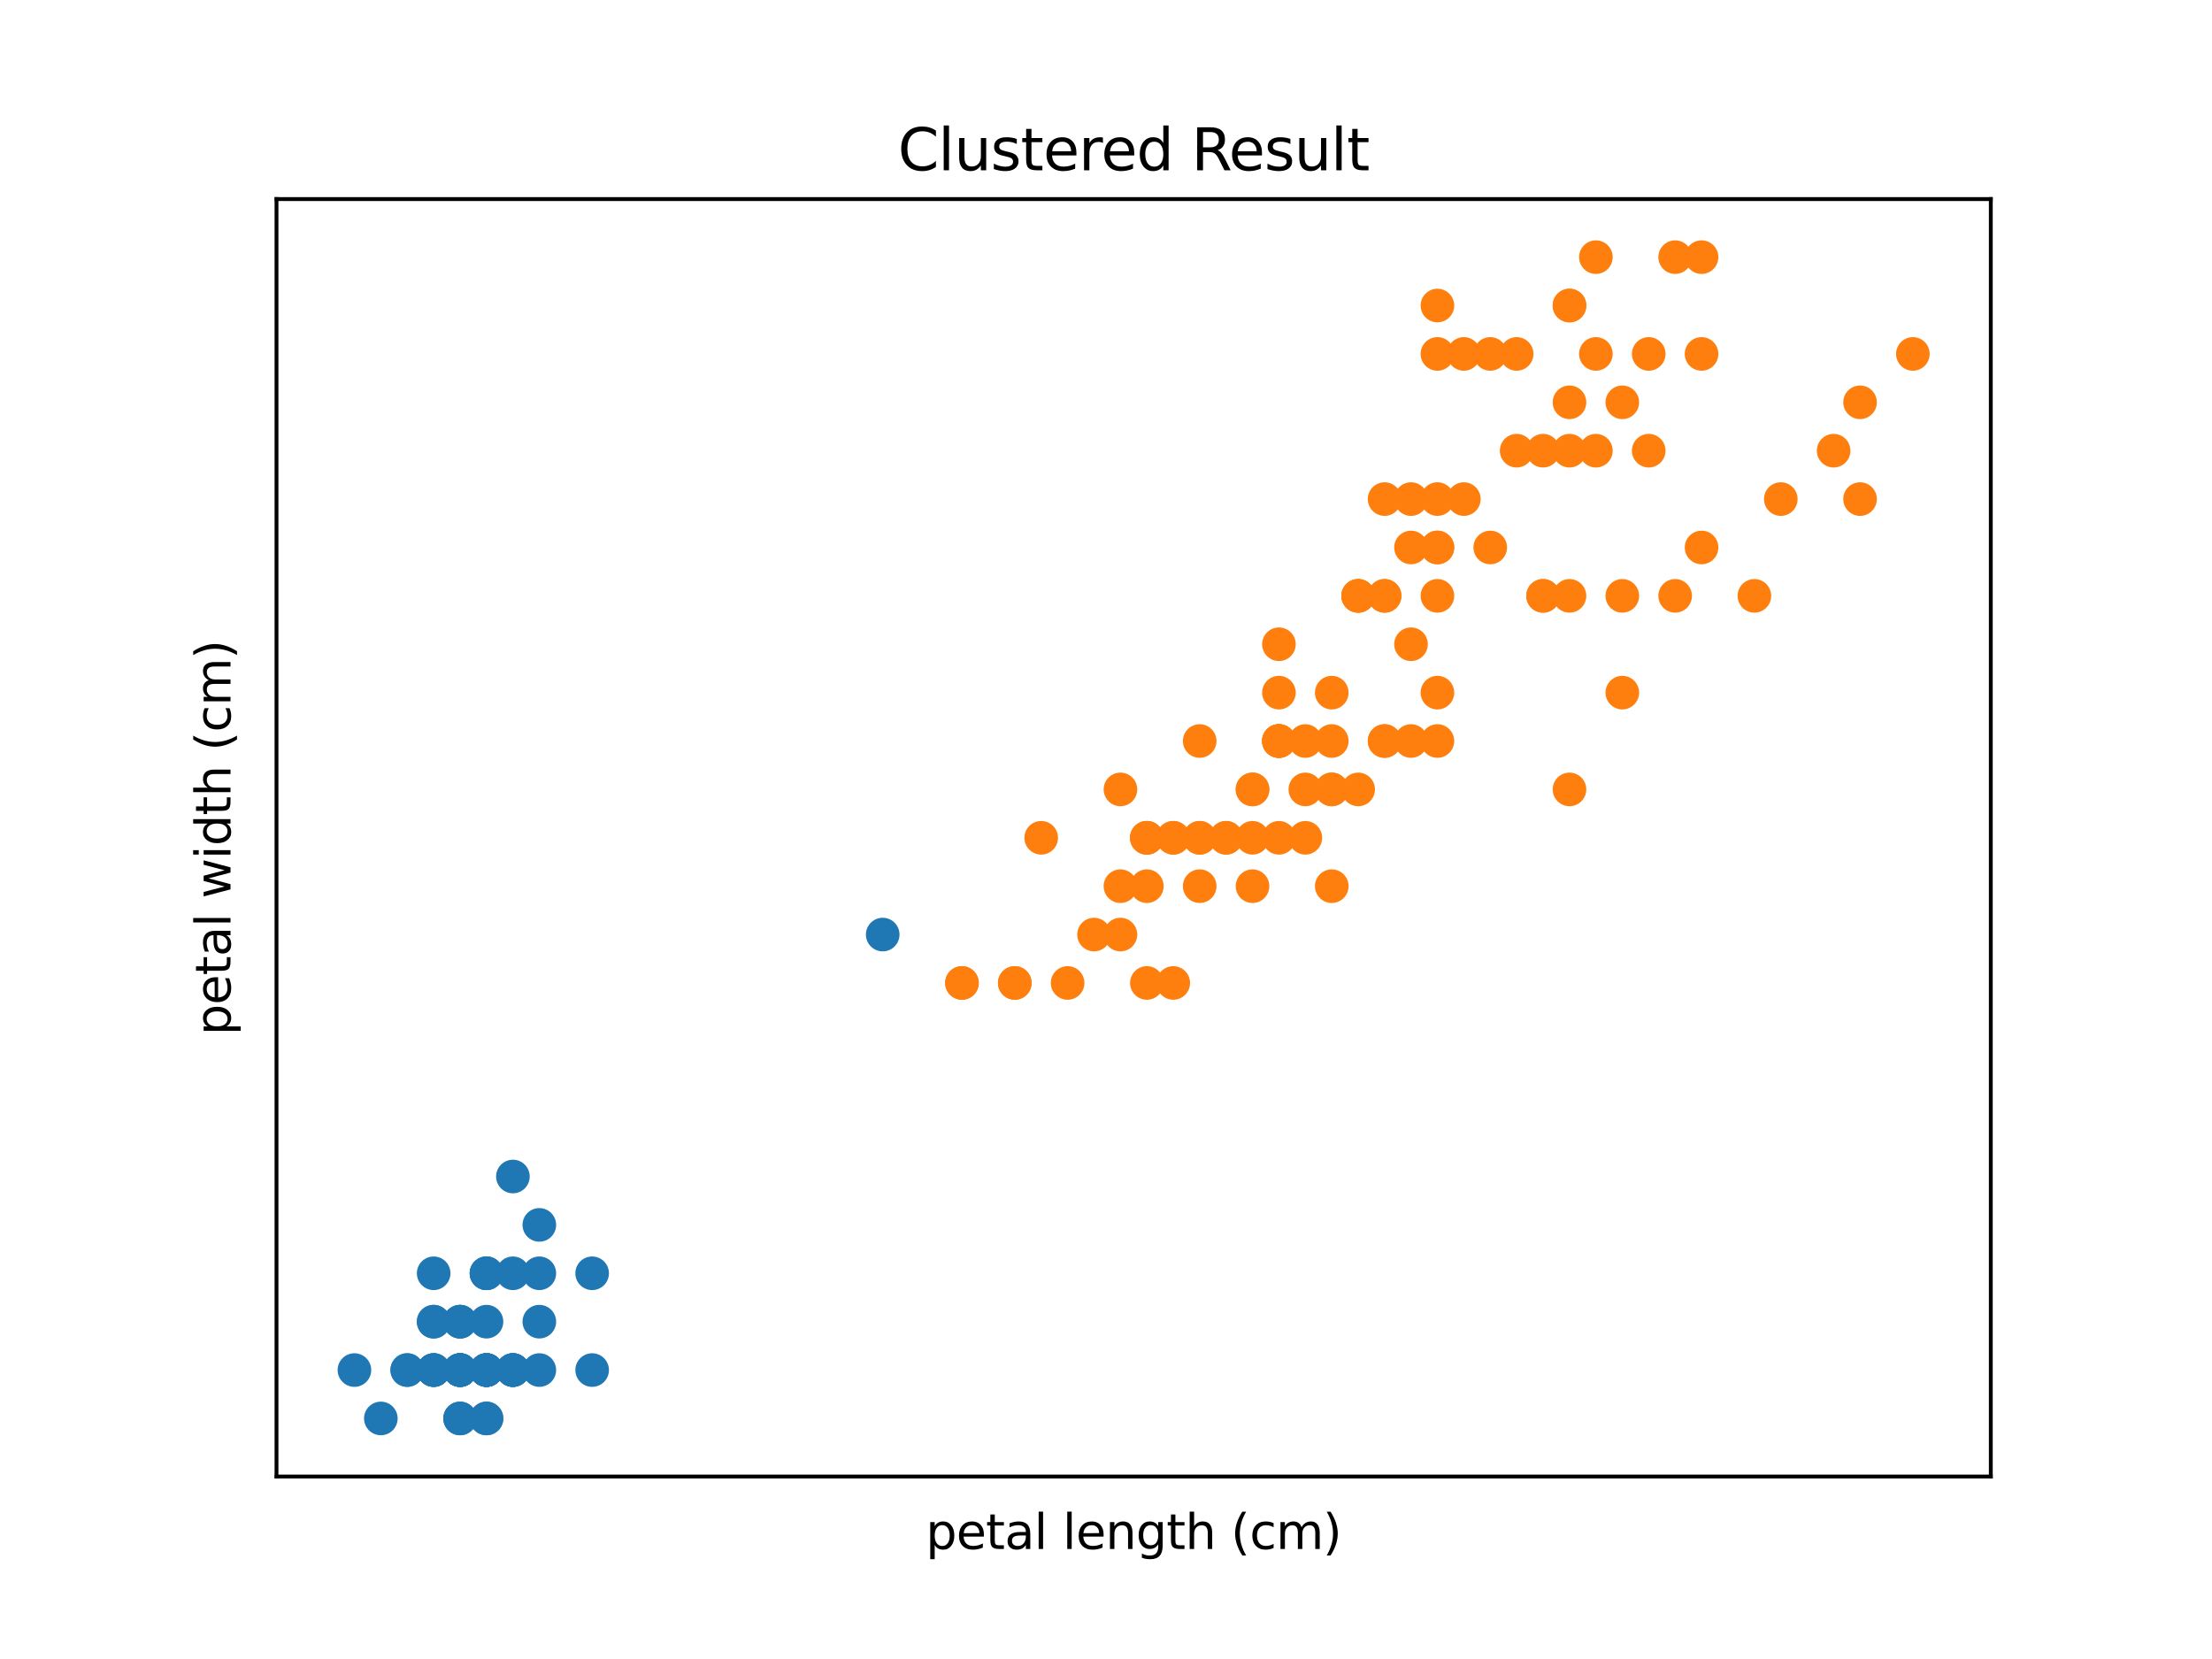<?xml version="1.0" encoding="utf-8" standalone="no"?>
<!DOCTYPE svg PUBLIC "-//W3C//DTD SVG 1.1//EN"
  "http://www.w3.org/Graphics/SVG/1.1/DTD/svg11.dtd">
<svg xmlns:xlink="http://www.w3.org/1999/xlink" width="460.8pt" height="345.6pt" viewBox="0 0 460.8 345.6" xmlns="http://www.w3.org/2000/svg" version="1.1">
 <defs>
  <style type="text/css">*{stroke-linejoin: round; stroke-linecap: butt}</style>
 </defs>
 <g id="figure_1">
  <g id="patch_1">
   <path d="M 0 345.6 
L 460.8 345.6 
L 460.8 0 
L 0 0 
L 0 345.6 
z
" style="fill: none"/>
  </g>
  <g id="axes_1">
   <g id="patch_2">
    <path d="M 57.6 307.584 
L 414.72 307.584 
L 414.72 41.472 
L 57.6 41.472 
L 57.6 307.584 
z
" style="fill: none"/>
   </g>
   <g id="PathCollection_1">
    <defs>
     <path id="C0_0_ed04457ebf" d="M 0 3 
C 0.796 3 1.559 2.684 2.121 2.121 
C 2.684 1.559 3 0.796 3 -0 
C 3 -0.796 2.684 -1.559 2.121 -2.121 
C 1.559 -2.684 0.796 -3 0 -3 
C -0.796 -3 -1.559 -2.684 -2.121 -2.121 
C -2.684 -1.559 -3 -0.796 -3 0 
C -3 0.796 -2.684 1.559 -2.121 2.121 
C -1.559 2.684 -0.796 3 0 3 
z
"/>
    </defs>
    <g clip-path="url(#peca645d0cd)">
     <use xlink:href="#C0_0_ed04457ebf" x="95.843" y="285.408" style="fill: #1f77b4; stroke: #1f77b4"/>
    </g>
    <g clip-path="url(#peca645d0cd)">
     <use xlink:href="#C0_0_ed04457ebf" x="95.843" y="285.408" style="fill: #1f77b4; stroke: #1f77b4"/>
    </g>
    <g clip-path="url(#peca645d0cd)">
     <use xlink:href="#C0_0_ed04457ebf" x="90.341" y="285.408" style="fill: #1f77b4; stroke: #1f77b4"/>
    </g>
    <g clip-path="url(#peca645d0cd)">
     <use xlink:href="#C0_0_ed04457ebf" x="101.346" y="285.408" style="fill: #1f77b4; stroke: #1f77b4"/>
    </g>
    <g clip-path="url(#peca645d0cd)">
     <use xlink:href="#C0_0_ed04457ebf" x="95.843" y="285.408" style="fill: #1f77b4; stroke: #1f77b4"/>
    </g>
    <g clip-path="url(#peca645d0cd)">
     <use xlink:href="#C0_0_ed04457ebf" x="112.351" y="265.248" style="fill: #1f77b4; stroke: #1f77b4"/>
    </g>
    <g clip-path="url(#peca645d0cd)">
     <use xlink:href="#C0_0_ed04457ebf" x="95.843" y="275.328" style="fill: #1f77b4; stroke: #1f77b4"/>
    </g>
    <g clip-path="url(#peca645d0cd)">
     <use xlink:href="#C0_0_ed04457ebf" x="101.346" y="285.408" style="fill: #1f77b4; stroke: #1f77b4"/>
    </g>
    <g clip-path="url(#peca645d0cd)">
     <use xlink:href="#C0_0_ed04457ebf" x="95.843" y="285.408" style="fill: #1f77b4; stroke: #1f77b4"/>
    </g>
    <g clip-path="url(#peca645d0cd)">
     <use xlink:href="#C0_0_ed04457ebf" x="101.346" y="295.488" style="fill: #1f77b4; stroke: #1f77b4"/>
    </g>
    <g clip-path="url(#peca645d0cd)">
     <use xlink:href="#C0_0_ed04457ebf" x="101.346" y="285.408" style="fill: #1f77b4; stroke: #1f77b4"/>
    </g>
    <g clip-path="url(#peca645d0cd)">
     <use xlink:href="#C0_0_ed04457ebf" x="106.848" y="285.408" style="fill: #1f77b4; stroke: #1f77b4"/>
    </g>
    <g clip-path="url(#peca645d0cd)">
     <use xlink:href="#C0_0_ed04457ebf" x="95.843" y="295.488" style="fill: #1f77b4; stroke: #1f77b4"/>
    </g>
    <g clip-path="url(#peca645d0cd)">
     <use xlink:href="#C0_0_ed04457ebf" x="79.335" y="295.488" style="fill: #1f77b4; stroke: #1f77b4"/>
    </g>
    <g clip-path="url(#peca645d0cd)">
     <use xlink:href="#C0_0_ed04457ebf" x="84.838" y="285.408" style="fill: #1f77b4; stroke: #1f77b4"/>
    </g>
    <g clip-path="url(#peca645d0cd)">
     <use xlink:href="#C0_0_ed04457ebf" x="101.346" y="265.248" style="fill: #1f77b4; stroke: #1f77b4"/>
    </g>
    <g clip-path="url(#peca645d0cd)">
     <use xlink:href="#C0_0_ed04457ebf" x="90.341" y="265.248" style="fill: #1f77b4; stroke: #1f77b4"/>
    </g>
    <g clip-path="url(#peca645d0cd)">
     <use xlink:href="#C0_0_ed04457ebf" x="95.843" y="275.328" style="fill: #1f77b4; stroke: #1f77b4"/>
    </g>
    <g clip-path="url(#peca645d0cd)">
     <use xlink:href="#C0_0_ed04457ebf" x="112.351" y="275.328" style="fill: #1f77b4; stroke: #1f77b4"/>
    </g>
    <g clip-path="url(#peca645d0cd)">
     <use xlink:href="#C0_0_ed04457ebf" x="101.346" y="275.328" style="fill: #1f77b4; stroke: #1f77b4"/>
    </g>
    <g clip-path="url(#peca645d0cd)">
     <use xlink:href="#C0_0_ed04457ebf" x="112.351" y="285.408" style="fill: #1f77b4; stroke: #1f77b4"/>
    </g>
    <g clip-path="url(#peca645d0cd)">
     <use xlink:href="#C0_0_ed04457ebf" x="101.346" y="265.248" style="fill: #1f77b4; stroke: #1f77b4"/>
    </g>
    <g clip-path="url(#peca645d0cd)">
     <use xlink:href="#C0_0_ed04457ebf" x="73.833" y="285.408" style="fill: #1f77b4; stroke: #1f77b4"/>
    </g>
    <g clip-path="url(#peca645d0cd)">
     <use xlink:href="#C0_0_ed04457ebf" x="112.351" y="255.168" style="fill: #1f77b4; stroke: #1f77b4"/>
    </g>
    <g clip-path="url(#peca645d0cd)">
     <use xlink:href="#C0_0_ed04457ebf" x="123.356" y="285.408" style="fill: #1f77b4; stroke: #1f77b4"/>
    </g>
    <g clip-path="url(#peca645d0cd)">
     <use xlink:href="#C0_0_ed04457ebf" x="106.848" y="285.408" style="fill: #1f77b4; stroke: #1f77b4"/>
    </g>
    <g clip-path="url(#peca645d0cd)">
     <use xlink:href="#C0_0_ed04457ebf" x="106.848" y="265.248" style="fill: #1f77b4; stroke: #1f77b4"/>
    </g>
    <g clip-path="url(#peca645d0cd)">
     <use xlink:href="#C0_0_ed04457ebf" x="101.346" y="285.408" style="fill: #1f77b4; stroke: #1f77b4"/>
    </g>
    <g clip-path="url(#peca645d0cd)">
     <use xlink:href="#C0_0_ed04457ebf" x="95.843" y="285.408" style="fill: #1f77b4; stroke: #1f77b4"/>
    </g>
    <g clip-path="url(#peca645d0cd)">
     <use xlink:href="#C0_0_ed04457ebf" x="106.848" y="285.408" style="fill: #1f77b4; stroke: #1f77b4"/>
    </g>
    <g clip-path="url(#peca645d0cd)">
     <use xlink:href="#C0_0_ed04457ebf" x="106.848" y="285.408" style="fill: #1f77b4; stroke: #1f77b4"/>
    </g>
    <g clip-path="url(#peca645d0cd)">
     <use xlink:href="#C0_0_ed04457ebf" x="101.346" y="265.248" style="fill: #1f77b4; stroke: #1f77b4"/>
    </g>
    <g clip-path="url(#peca645d0cd)">
     <use xlink:href="#C0_0_ed04457ebf" x="101.346" y="295.488" style="fill: #1f77b4; stroke: #1f77b4"/>
    </g>
    <g clip-path="url(#peca645d0cd)">
     <use xlink:href="#C0_0_ed04457ebf" x="95.843" y="285.408" style="fill: #1f77b4; stroke: #1f77b4"/>
    </g>
    <g clip-path="url(#peca645d0cd)">
     <use xlink:href="#C0_0_ed04457ebf" x="101.346" y="285.408" style="fill: #1f77b4; stroke: #1f77b4"/>
    </g>
    <g clip-path="url(#peca645d0cd)">
     <use xlink:href="#C0_0_ed04457ebf" x="84.838" y="285.408" style="fill: #1f77b4; stroke: #1f77b4"/>
    </g>
    <g clip-path="url(#peca645d0cd)">
     <use xlink:href="#C0_0_ed04457ebf" x="90.341" y="285.408" style="fill: #1f77b4; stroke: #1f77b4"/>
    </g>
    <g clip-path="url(#peca645d0cd)">
     <use xlink:href="#C0_0_ed04457ebf" x="95.843" y="295.488" style="fill: #1f77b4; stroke: #1f77b4"/>
    </g>
    <g clip-path="url(#peca645d0cd)">
     <use xlink:href="#C0_0_ed04457ebf" x="90.341" y="285.408" style="fill: #1f77b4; stroke: #1f77b4"/>
    </g>
    <g clip-path="url(#peca645d0cd)">
     <use xlink:href="#C0_0_ed04457ebf" x="101.346" y="285.408" style="fill: #1f77b4; stroke: #1f77b4"/>
    </g>
    <g clip-path="url(#peca645d0cd)">
     <use xlink:href="#C0_0_ed04457ebf" x="90.341" y="275.328" style="fill: #1f77b4; stroke: #1f77b4"/>
    </g>
    <g clip-path="url(#peca645d0cd)">
     <use xlink:href="#C0_0_ed04457ebf" x="90.341" y="275.328" style="fill: #1f77b4; stroke: #1f77b4"/>
    </g>
    <g clip-path="url(#peca645d0cd)">
     <use xlink:href="#C0_0_ed04457ebf" x="90.341" y="285.408" style="fill: #1f77b4; stroke: #1f77b4"/>
    </g>
    <g clip-path="url(#peca645d0cd)">
     <use xlink:href="#C0_0_ed04457ebf" x="106.848" y="245.088" style="fill: #1f77b4; stroke: #1f77b4"/>
    </g>
    <g clip-path="url(#peca645d0cd)">
     <use xlink:href="#C0_0_ed04457ebf" x="123.356" y="265.248" style="fill: #1f77b4; stroke: #1f77b4"/>
    </g>
    <g clip-path="url(#peca645d0cd)">
     <use xlink:href="#C0_0_ed04457ebf" x="95.843" y="275.328" style="fill: #1f77b4; stroke: #1f77b4"/>
    </g>
    <g clip-path="url(#peca645d0cd)">
     <use xlink:href="#C0_0_ed04457ebf" x="106.848" y="285.408" style="fill: #1f77b4; stroke: #1f77b4"/>
    </g>
    <g clip-path="url(#peca645d0cd)">
     <use xlink:href="#C0_0_ed04457ebf" x="95.843" y="285.408" style="fill: #1f77b4; stroke: #1f77b4"/>
    </g>
    <g clip-path="url(#peca645d0cd)">
     <use xlink:href="#C0_0_ed04457ebf" x="101.346" y="285.408" style="fill: #1f77b4; stroke: #1f77b4"/>
    </g>
    <g clip-path="url(#peca645d0cd)">
     <use xlink:href="#C0_0_ed04457ebf" x="95.843" y="285.408" style="fill: #1f77b4; stroke: #1f77b4"/>
    </g>
    <g clip-path="url(#peca645d0cd)">
     <use xlink:href="#C0_0_ed04457ebf" x="277.43" y="164.448" style="fill: #ff7f0e; stroke: #ff7f0e"/>
    </g>
    <g clip-path="url(#peca645d0cd)">
     <use xlink:href="#C0_0_ed04457ebf" x="266.424" y="154.368" style="fill: #ff7f0e; stroke: #ff7f0e"/>
    </g>
    <g clip-path="url(#peca645d0cd)">
     <use xlink:href="#C0_0_ed04457ebf" x="288.435" y="154.368" style="fill: #ff7f0e; stroke: #ff7f0e"/>
    </g>
    <g clip-path="url(#peca645d0cd)">
     <use xlink:href="#C0_0_ed04457ebf" x="238.911" y="174.528" style="fill: #ff7f0e; stroke: #ff7f0e"/>
    </g>
    <g clip-path="url(#peca645d0cd)">
     <use xlink:href="#C0_0_ed04457ebf" x="271.927" y="154.368" style="fill: #ff7f0e; stroke: #ff7f0e"/>
    </g>
    <g clip-path="url(#peca645d0cd)">
     <use xlink:href="#C0_0_ed04457ebf" x="266.424" y="174.528" style="fill: #ff7f0e; stroke: #ff7f0e"/>
    </g>
    <g clip-path="url(#peca645d0cd)">
     <use xlink:href="#C0_0_ed04457ebf" x="277.43" y="144.288" style="fill: #ff7f0e; stroke: #ff7f0e"/>
    </g>
    <g clip-path="url(#peca645d0cd)">
     <use xlink:href="#C0_0_ed04457ebf" x="200.393" y="204.768" style="fill: #ff7f0e; stroke: #ff7f0e"/>
    </g>
    <g clip-path="url(#peca645d0cd)">
     <use xlink:href="#C0_0_ed04457ebf" x="271.927" y="174.528" style="fill: #ff7f0e; stroke: #ff7f0e"/>
    </g>
    <g clip-path="url(#peca645d0cd)">
     <use xlink:href="#C0_0_ed04457ebf" x="233.409" y="164.448" style="fill: #ff7f0e; stroke: #ff7f0e"/>
    </g>
    <g clip-path="url(#peca645d0cd)">
     <use xlink:href="#C0_0_ed04457ebf" x="211.398" y="204.768" style="fill: #ff7f0e; stroke: #ff7f0e"/>
    </g>
    <g clip-path="url(#peca645d0cd)">
     <use xlink:href="#C0_0_ed04457ebf" x="249.917" y="154.368" style="fill: #ff7f0e; stroke: #ff7f0e"/>
    </g>
    <g clip-path="url(#peca645d0cd)">
     <use xlink:href="#C0_0_ed04457ebf" x="238.911" y="204.768" style="fill: #ff7f0e; stroke: #ff7f0e"/>
    </g>
    <g clip-path="url(#peca645d0cd)">
     <use xlink:href="#C0_0_ed04457ebf" x="277.43" y="164.448" style="fill: #ff7f0e; stroke: #ff7f0e"/>
    </g>
    <g clip-path="url(#peca645d0cd)">
     <use xlink:href="#C0_0_ed04457ebf" x="216.901" y="174.528" style="fill: #ff7f0e; stroke: #ff7f0e"/>
    </g>
    <g clip-path="url(#peca645d0cd)">
     <use xlink:href="#C0_0_ed04457ebf" x="260.922" y="164.448" style="fill: #ff7f0e; stroke: #ff7f0e"/>
    </g>
    <g clip-path="url(#peca645d0cd)">
     <use xlink:href="#C0_0_ed04457ebf" x="266.424" y="154.368" style="fill: #ff7f0e; stroke: #ff7f0e"/>
    </g>
    <g clip-path="url(#peca645d0cd)">
     <use xlink:href="#C0_0_ed04457ebf" x="244.414" y="204.768" style="fill: #ff7f0e; stroke: #ff7f0e"/>
    </g>
    <g clip-path="url(#peca645d0cd)">
     <use xlink:href="#C0_0_ed04457ebf" x="266.424" y="154.368" style="fill: #ff7f0e; stroke: #ff7f0e"/>
    </g>
    <g clip-path="url(#peca645d0cd)">
     <use xlink:href="#C0_0_ed04457ebf" x="233.409" y="194.688" style="fill: #ff7f0e; stroke: #ff7f0e"/>
    </g>
    <g clip-path="url(#peca645d0cd)">
     <use xlink:href="#C0_0_ed04457ebf" x="282.932" y="124.128" style="fill: #ff7f0e; stroke: #ff7f0e"/>
    </g>
    <g clip-path="url(#peca645d0cd)">
     <use xlink:href="#C0_0_ed04457ebf" x="238.911" y="174.528" style="fill: #ff7f0e; stroke: #ff7f0e"/>
    </g>
    <g clip-path="url(#peca645d0cd)">
     <use xlink:href="#C0_0_ed04457ebf" x="288.435" y="154.368" style="fill: #ff7f0e; stroke: #ff7f0e"/>
    </g>
    <g clip-path="url(#peca645d0cd)">
     <use xlink:href="#C0_0_ed04457ebf" x="277.43" y="184.608" style="fill: #ff7f0e; stroke: #ff7f0e"/>
    </g>
    <g clip-path="url(#peca645d0cd)">
     <use xlink:href="#C0_0_ed04457ebf" x="255.419" y="174.528" style="fill: #ff7f0e; stroke: #ff7f0e"/>
    </g>
    <g clip-path="url(#peca645d0cd)">
     <use xlink:href="#C0_0_ed04457ebf" x="260.922" y="164.448" style="fill: #ff7f0e; stroke: #ff7f0e"/>
    </g>
    <g clip-path="url(#peca645d0cd)">
     <use xlink:href="#C0_0_ed04457ebf" x="282.932" y="164.448" style="fill: #ff7f0e; stroke: #ff7f0e"/>
    </g>
    <g clip-path="url(#peca645d0cd)">
     <use xlink:href="#C0_0_ed04457ebf" x="293.938" y="134.208" style="fill: #ff7f0e; stroke: #ff7f0e"/>
    </g>
    <g clip-path="url(#peca645d0cd)">
     <use xlink:href="#C0_0_ed04457ebf" x="266.424" y="154.368" style="fill: #ff7f0e; stroke: #ff7f0e"/>
    </g>
    <g clip-path="url(#peca645d0cd)">
     <use xlink:href="#C0_0_ed04457ebf" x="211.398" y="204.768" style="fill: #ff7f0e; stroke: #ff7f0e"/>
    </g>
    <g clip-path="url(#peca645d0cd)">
     <use xlink:href="#C0_0_ed04457ebf" x="227.906" y="194.688" style="fill: #ff7f0e; stroke: #ff7f0e"/>
    </g>
    <g clip-path="url(#peca645d0cd)">
     <use xlink:href="#C0_0_ed04457ebf" x="222.403" y="204.768" style="fill: #ff7f0e; stroke: #ff7f0e"/>
    </g>
    <g clip-path="url(#peca645d0cd)">
     <use xlink:href="#C0_0_ed04457ebf" x="233.409" y="184.608" style="fill: #ff7f0e; stroke: #ff7f0e"/>
    </g>
    <g clip-path="url(#peca645d0cd)">
     <use xlink:href="#C0_0_ed04457ebf" x="299.44" y="144.288" style="fill: #ff7f0e; stroke: #ff7f0e"/>
    </g>
    <g clip-path="url(#peca645d0cd)">
     <use xlink:href="#C0_0_ed04457ebf" x="266.424" y="154.368" style="fill: #ff7f0e; stroke: #ff7f0e"/>
    </g>
    <g clip-path="url(#peca645d0cd)">
     <use xlink:href="#C0_0_ed04457ebf" x="266.424" y="144.288" style="fill: #ff7f0e; stroke: #ff7f0e"/>
    </g>
    <g clip-path="url(#peca645d0cd)">
     <use xlink:href="#C0_0_ed04457ebf" x="277.43" y="154.368" style="fill: #ff7f0e; stroke: #ff7f0e"/>
    </g>
    <g clip-path="url(#peca645d0cd)">
     <use xlink:href="#C0_0_ed04457ebf" x="260.922" y="174.528" style="fill: #ff7f0e; stroke: #ff7f0e"/>
    </g>
    <g clip-path="url(#peca645d0cd)">
     <use xlink:href="#C0_0_ed04457ebf" x="244.414" y="174.528" style="fill: #ff7f0e; stroke: #ff7f0e"/>
    </g>
    <g clip-path="url(#peca645d0cd)">
     <use xlink:href="#C0_0_ed04457ebf" x="238.911" y="174.528" style="fill: #ff7f0e; stroke: #ff7f0e"/>
    </g>
    <g clip-path="url(#peca645d0cd)">
     <use xlink:href="#C0_0_ed04457ebf" x="260.922" y="184.608" style="fill: #ff7f0e; stroke: #ff7f0e"/>
    </g>
    <g clip-path="url(#peca645d0cd)">
     <use xlink:href="#C0_0_ed04457ebf" x="271.927" y="164.448" style="fill: #ff7f0e; stroke: #ff7f0e"/>
    </g>
    <g clip-path="url(#peca645d0cd)">
     <use xlink:href="#C0_0_ed04457ebf" x="238.911" y="184.608" style="fill: #ff7f0e; stroke: #ff7f0e"/>
    </g>
    <g clip-path="url(#peca645d0cd)">
     <use xlink:href="#C0_0_ed04457ebf" x="200.393" y="204.768" style="fill: #ff7f0e; stroke: #ff7f0e"/>
    </g>
    <g clip-path="url(#peca645d0cd)">
     <use xlink:href="#C0_0_ed04457ebf" x="249.917" y="174.528" style="fill: #ff7f0e; stroke: #ff7f0e"/>
    </g>
    <g clip-path="url(#peca645d0cd)">
     <use xlink:href="#C0_0_ed04457ebf" x="249.917" y="184.608" style="fill: #ff7f0e; stroke: #ff7f0e"/>
    </g>
    <g clip-path="url(#peca645d0cd)">
     <use xlink:href="#C0_0_ed04457ebf" x="249.917" y="174.528" style="fill: #ff7f0e; stroke: #ff7f0e"/>
    </g>
    <g clip-path="url(#peca645d0cd)">
     <use xlink:href="#C0_0_ed04457ebf" x="255.419" y="174.528" style="fill: #ff7f0e; stroke: #ff7f0e"/>
    </g>
    <g clip-path="url(#peca645d0cd)">
     <use xlink:href="#C0_0_ed04457ebf" x="183.885" y="194.688" style="fill: #1f77b4; stroke: #1f77b4"/>
    </g>
    <g clip-path="url(#peca645d0cd)">
     <use xlink:href="#C0_0_ed04457ebf" x="244.414" y="174.528" style="fill: #ff7f0e; stroke: #ff7f0e"/>
    </g>
    <g clip-path="url(#peca645d0cd)">
     <use xlink:href="#C0_0_ed04457ebf" x="348.964" y="53.568" style="fill: #ff7f0e; stroke: #ff7f0e"/>
    </g>
    <g clip-path="url(#peca645d0cd)">
     <use xlink:href="#C0_0_ed04457ebf" x="299.44" y="114.048" style="fill: #ff7f0e; stroke: #ff7f0e"/>
    </g>
    <g clip-path="url(#peca645d0cd)">
     <use xlink:href="#C0_0_ed04457ebf" x="343.461" y="93.888" style="fill: #ff7f0e; stroke: #ff7f0e"/>
    </g>
    <g clip-path="url(#peca645d0cd)">
     <use xlink:href="#C0_0_ed04457ebf" x="326.953" y="124.128" style="fill: #ff7f0e; stroke: #ff7f0e"/>
    </g>
    <g clip-path="url(#peca645d0cd)">
     <use xlink:href="#C0_0_ed04457ebf" x="337.958" y="83.808" style="fill: #ff7f0e; stroke: #ff7f0e"/>
    </g>
    <g clip-path="url(#peca645d0cd)">
     <use xlink:href="#C0_0_ed04457ebf" x="381.979" y="93.888" style="fill: #ff7f0e; stroke: #ff7f0e"/>
    </g>
    <g clip-path="url(#peca645d0cd)">
     <use xlink:href="#C0_0_ed04457ebf" x="266.424" y="134.208" style="fill: #ff7f0e; stroke: #ff7f0e"/>
    </g>
    <g clip-path="url(#peca645d0cd)">
     <use xlink:href="#C0_0_ed04457ebf" x="365.472" y="124.128" style="fill: #ff7f0e; stroke: #ff7f0e"/>
    </g>
    <g clip-path="url(#peca645d0cd)">
     <use xlink:href="#C0_0_ed04457ebf" x="337.958" y="124.128" style="fill: #ff7f0e; stroke: #ff7f0e"/>
    </g>
    <g clip-path="url(#peca645d0cd)">
     <use xlink:href="#C0_0_ed04457ebf" x="354.466" y="53.568" style="fill: #ff7f0e; stroke: #ff7f0e"/>
    </g>
    <g clip-path="url(#peca645d0cd)">
     <use xlink:href="#C0_0_ed04457ebf" x="299.44" y="103.968" style="fill: #ff7f0e; stroke: #ff7f0e"/>
    </g>
    <g clip-path="url(#peca645d0cd)">
     <use xlink:href="#C0_0_ed04457ebf" x="310.445" y="114.048" style="fill: #ff7f0e; stroke: #ff7f0e"/>
    </g>
    <g clip-path="url(#peca645d0cd)">
     <use xlink:href="#C0_0_ed04457ebf" x="321.451" y="93.888" style="fill: #ff7f0e; stroke: #ff7f0e"/>
    </g>
    <g clip-path="url(#peca645d0cd)">
     <use xlink:href="#C0_0_ed04457ebf" x="293.938" y="103.968" style="fill: #ff7f0e; stroke: #ff7f0e"/>
    </g>
    <g clip-path="url(#peca645d0cd)">
     <use xlink:href="#C0_0_ed04457ebf" x="299.44" y="63.648" style="fill: #ff7f0e; stroke: #ff7f0e"/>
    </g>
    <g clip-path="url(#peca645d0cd)">
     <use xlink:href="#C0_0_ed04457ebf" x="310.445" y="73.728" style="fill: #ff7f0e; stroke: #ff7f0e"/>
    </g>
    <g clip-path="url(#peca645d0cd)">
     <use xlink:href="#C0_0_ed04457ebf" x="321.451" y="124.128" style="fill: #ff7f0e; stroke: #ff7f0e"/>
    </g>
    <g clip-path="url(#peca645d0cd)">
     <use xlink:href="#C0_0_ed04457ebf" x="387.482" y="83.808" style="fill: #ff7f0e; stroke: #ff7f0e"/>
    </g>
    <g clip-path="url(#peca645d0cd)">
     <use xlink:href="#C0_0_ed04457ebf" x="398.487" y="73.728" style="fill: #ff7f0e; stroke: #ff7f0e"/>
    </g>
    <g clip-path="url(#peca645d0cd)">
     <use xlink:href="#C0_0_ed04457ebf" x="293.938" y="154.368" style="fill: #ff7f0e; stroke: #ff7f0e"/>
    </g>
    <g clip-path="url(#peca645d0cd)">
     <use xlink:href="#C0_0_ed04457ebf" x="332.456" y="73.728" style="fill: #ff7f0e; stroke: #ff7f0e"/>
    </g>
    <g clip-path="url(#peca645d0cd)">
     <use xlink:href="#C0_0_ed04457ebf" x="288.435" y="103.968" style="fill: #ff7f0e; stroke: #ff7f0e"/>
    </g>
    <g clip-path="url(#peca645d0cd)">
     <use xlink:href="#C0_0_ed04457ebf" x="387.482" y="103.968" style="fill: #ff7f0e; stroke: #ff7f0e"/>
    </g>
    <g clip-path="url(#peca645d0cd)">
     <use xlink:href="#C0_0_ed04457ebf" x="288.435" y="124.128" style="fill: #ff7f0e; stroke: #ff7f0e"/>
    </g>
    <g clip-path="url(#peca645d0cd)">
     <use xlink:href="#C0_0_ed04457ebf" x="332.456" y="93.888" style="fill: #ff7f0e; stroke: #ff7f0e"/>
    </g>
    <g clip-path="url(#peca645d0cd)">
     <use xlink:href="#C0_0_ed04457ebf" x="348.964" y="124.128" style="fill: #ff7f0e; stroke: #ff7f0e"/>
    </g>
    <g clip-path="url(#peca645d0cd)">
     <use xlink:href="#C0_0_ed04457ebf" x="282.932" y="124.128" style="fill: #ff7f0e; stroke: #ff7f0e"/>
    </g>
    <g clip-path="url(#peca645d0cd)">
     <use xlink:href="#C0_0_ed04457ebf" x="288.435" y="124.128" style="fill: #ff7f0e; stroke: #ff7f0e"/>
    </g>
    <g clip-path="url(#peca645d0cd)">
     <use xlink:href="#C0_0_ed04457ebf" x="326.953" y="93.888" style="fill: #ff7f0e; stroke: #ff7f0e"/>
    </g>
    <g clip-path="url(#peca645d0cd)">
     <use xlink:href="#C0_0_ed04457ebf" x="337.958" y="144.288" style="fill: #ff7f0e; stroke: #ff7f0e"/>
    </g>
    <g clip-path="url(#peca645d0cd)">
     <use xlink:href="#C0_0_ed04457ebf" x="354.466" y="114.048" style="fill: #ff7f0e; stroke: #ff7f0e"/>
    </g>
    <g clip-path="url(#peca645d0cd)">
     <use xlink:href="#C0_0_ed04457ebf" x="370.974" y="103.968" style="fill: #ff7f0e; stroke: #ff7f0e"/>
    </g>
    <g clip-path="url(#peca645d0cd)">
     <use xlink:href="#C0_0_ed04457ebf" x="326.953" y="83.808" style="fill: #ff7f0e; stroke: #ff7f0e"/>
    </g>
    <g clip-path="url(#peca645d0cd)">
     <use xlink:href="#C0_0_ed04457ebf" x="299.44" y="154.368" style="fill: #ff7f0e; stroke: #ff7f0e"/>
    </g>
    <g clip-path="url(#peca645d0cd)">
     <use xlink:href="#C0_0_ed04457ebf" x="326.953" y="164.448" style="fill: #ff7f0e; stroke: #ff7f0e"/>
    </g>
    <g clip-path="url(#peca645d0cd)">
     <use xlink:href="#C0_0_ed04457ebf" x="354.466" y="73.728" style="fill: #ff7f0e; stroke: #ff7f0e"/>
    </g>
    <g clip-path="url(#peca645d0cd)">
     <use xlink:href="#C0_0_ed04457ebf" x="326.953" y="63.648" style="fill: #ff7f0e; stroke: #ff7f0e"/>
    </g>
    <g clip-path="url(#peca645d0cd)">
     <use xlink:href="#C0_0_ed04457ebf" x="321.451" y="124.128" style="fill: #ff7f0e; stroke: #ff7f0e"/>
    </g>
    <g clip-path="url(#peca645d0cd)">
     <use xlink:href="#C0_0_ed04457ebf" x="282.932" y="124.128" style="fill: #ff7f0e; stroke: #ff7f0e"/>
    </g>
    <g clip-path="url(#peca645d0cd)">
     <use xlink:href="#C0_0_ed04457ebf" x="315.948" y="93.888" style="fill: #ff7f0e; stroke: #ff7f0e"/>
    </g>
    <g clip-path="url(#peca645d0cd)">
     <use xlink:href="#C0_0_ed04457ebf" x="326.953" y="63.648" style="fill: #ff7f0e; stroke: #ff7f0e"/>
    </g>
    <g clip-path="url(#peca645d0cd)">
     <use xlink:href="#C0_0_ed04457ebf" x="299.44" y="73.728" style="fill: #ff7f0e; stroke: #ff7f0e"/>
    </g>
    <g clip-path="url(#peca645d0cd)">
     <use xlink:href="#C0_0_ed04457ebf" x="299.44" y="114.048" style="fill: #ff7f0e; stroke: #ff7f0e"/>
    </g>
    <g clip-path="url(#peca645d0cd)">
     <use xlink:href="#C0_0_ed04457ebf" x="343.461" y="73.728" style="fill: #ff7f0e; stroke: #ff7f0e"/>
    </g>
    <g clip-path="url(#peca645d0cd)">
     <use xlink:href="#C0_0_ed04457ebf" x="332.456" y="53.568" style="fill: #ff7f0e; stroke: #ff7f0e"/>
    </g>
    <g clip-path="url(#peca645d0cd)">
     <use xlink:href="#C0_0_ed04457ebf" x="304.943" y="73.728" style="fill: #ff7f0e; stroke: #ff7f0e"/>
    </g>
    <g clip-path="url(#peca645d0cd)">
     <use xlink:href="#C0_0_ed04457ebf" x="293.938" y="114.048" style="fill: #ff7f0e; stroke: #ff7f0e"/>
    </g>
    <g clip-path="url(#peca645d0cd)">
     <use xlink:href="#C0_0_ed04457ebf" x="304.943" y="103.968" style="fill: #ff7f0e; stroke: #ff7f0e"/>
    </g>
    <g clip-path="url(#peca645d0cd)">
     <use xlink:href="#C0_0_ed04457ebf" x="315.948" y="73.728" style="fill: #ff7f0e; stroke: #ff7f0e"/>
    </g>
    <g clip-path="url(#peca645d0cd)">
     <use xlink:href="#C0_0_ed04457ebf" x="299.44" y="124.128" style="fill: #ff7f0e; stroke: #ff7f0e"/>
    </g>
   </g>
   <g id="matplotlib.axis_1">
    <g id="text_1">
     <!-- petal length (cm) -->
     <g transform="translate(192.859 322.682) scale(0.1 -0.1)">
      <defs>
       <path id="DejaVuSans-70" d="M 1159 525 
L 1159 -1331 
L 581 -1331 
L 581 3500 
L 1159 3500 
L 1159 2969 
Q 1341 3281 1617 3432 
Q 1894 3584 2278 3584 
Q 2916 3584 3314 3078 
Q 3713 2572 3713 1747 
Q 3713 922 3314 415 
Q 2916 -91 2278 -91 
Q 1894 -91 1617 61 
Q 1341 213 1159 525 
z
M 3116 1747 
Q 3116 2381 2855 2742 
Q 2594 3103 2138 3103 
Q 1681 3103 1420 2742 
Q 1159 2381 1159 1747 
Q 1159 1113 1420 752 
Q 1681 391 2138 391 
Q 2594 391 2855 752 
Q 3116 1113 3116 1747 
z
" transform="scale(0.016)"/>
       <path id="DejaVuSans-65" d="M 3597 1894 
L 3597 1613 
L 953 1613 
Q 991 1019 1311 708 
Q 1631 397 2203 397 
Q 2534 397 2845 478 
Q 3156 559 3463 722 
L 3463 178 
Q 3153 47 2828 -22 
Q 2503 -91 2169 -91 
Q 1331 -91 842 396 
Q 353 884 353 1716 
Q 353 2575 817 3079 
Q 1281 3584 2069 3584 
Q 2775 3584 3186 3129 
Q 3597 2675 3597 1894 
z
M 3022 2063 
Q 3016 2534 2758 2815 
Q 2500 3097 2075 3097 
Q 1594 3097 1305 2825 
Q 1016 2553 972 2059 
L 3022 2063 
z
" transform="scale(0.016)"/>
       <path id="DejaVuSans-74" d="M 1172 4494 
L 1172 3500 
L 2356 3500 
L 2356 3053 
L 1172 3053 
L 1172 1153 
Q 1172 725 1289 603 
Q 1406 481 1766 481 
L 2356 481 
L 2356 0 
L 1766 0 
Q 1100 0 847 248 
Q 594 497 594 1153 
L 594 3053 
L 172 3053 
L 172 3500 
L 594 3500 
L 594 4494 
L 1172 4494 
z
" transform="scale(0.016)"/>
       <path id="DejaVuSans-61" d="M 2194 1759 
Q 1497 1759 1228 1600 
Q 959 1441 959 1056 
Q 959 750 1161 570 
Q 1363 391 1709 391 
Q 2188 391 2477 730 
Q 2766 1069 2766 1631 
L 2766 1759 
L 2194 1759 
z
M 3341 1997 
L 3341 0 
L 2766 0 
L 2766 531 
Q 2569 213 2275 61 
Q 1981 -91 1556 -91 
Q 1019 -91 701 211 
Q 384 513 384 1019 
Q 384 1609 779 1909 
Q 1175 2209 1959 2209 
L 2766 2209 
L 2766 2266 
Q 2766 2663 2505 2880 
Q 2244 3097 1772 3097 
Q 1472 3097 1187 3025 
Q 903 2953 641 2809 
L 641 3341 
Q 956 3463 1253 3523 
Q 1550 3584 1831 3584 
Q 2591 3584 2966 3190 
Q 3341 2797 3341 1997 
z
" transform="scale(0.016)"/>
       <path id="DejaVuSans-6c" d="M 603 4863 
L 1178 4863 
L 1178 0 
L 603 0 
L 603 4863 
z
" transform="scale(0.016)"/>
       <path id="DejaVuSans-20" transform="scale(0.016)"/>
       <path id="DejaVuSans-6e" d="M 3513 2113 
L 3513 0 
L 2938 0 
L 2938 2094 
Q 2938 2591 2744 2837 
Q 2550 3084 2163 3084 
Q 1697 3084 1428 2787 
Q 1159 2491 1159 1978 
L 1159 0 
L 581 0 
L 581 3500 
L 1159 3500 
L 1159 2956 
Q 1366 3272 1645 3428 
Q 1925 3584 2291 3584 
Q 2894 3584 3203 3211 
Q 3513 2838 3513 2113 
z
" transform="scale(0.016)"/>
       <path id="DejaVuSans-67" d="M 2906 1791 
Q 2906 2416 2648 2759 
Q 2391 3103 1925 3103 
Q 1463 3103 1205 2759 
Q 947 2416 947 1791 
Q 947 1169 1205 825 
Q 1463 481 1925 481 
Q 2391 481 2648 825 
Q 2906 1169 2906 1791 
z
M 3481 434 
Q 3481 -459 3084 -895 
Q 2688 -1331 1869 -1331 
Q 1566 -1331 1297 -1286 
Q 1028 -1241 775 -1147 
L 775 -588 
Q 1028 -725 1275 -790 
Q 1522 -856 1778 -856 
Q 2344 -856 2625 -561 
Q 2906 -266 2906 331 
L 2906 616 
Q 2728 306 2450 153 
Q 2172 0 1784 0 
Q 1141 0 747 490 
Q 353 981 353 1791 
Q 353 2603 747 3093 
Q 1141 3584 1784 3584 
Q 2172 3584 2450 3431 
Q 2728 3278 2906 2969 
L 2906 3500 
L 3481 3500 
L 3481 434 
z
" transform="scale(0.016)"/>
       <path id="DejaVuSans-68" d="M 3513 2113 
L 3513 0 
L 2938 0 
L 2938 2094 
Q 2938 2591 2744 2837 
Q 2550 3084 2163 3084 
Q 1697 3084 1428 2787 
Q 1159 2491 1159 1978 
L 1159 0 
L 581 0 
L 581 4863 
L 1159 4863 
L 1159 2956 
Q 1366 3272 1645 3428 
Q 1925 3584 2291 3584 
Q 2894 3584 3203 3211 
Q 3513 2838 3513 2113 
z
" transform="scale(0.016)"/>
       <path id="DejaVuSans-28" d="M 1984 4856 
Q 1566 4138 1362 3434 
Q 1159 2731 1159 2009 
Q 1159 1288 1364 580 
Q 1569 -128 1984 -844 
L 1484 -844 
Q 1016 -109 783 600 
Q 550 1309 550 2009 
Q 550 2706 781 3412 
Q 1013 4119 1484 4856 
L 1984 4856 
z
" transform="scale(0.016)"/>
       <path id="DejaVuSans-63" d="M 3122 3366 
L 3122 2828 
Q 2878 2963 2633 3030 
Q 2388 3097 2138 3097 
Q 1578 3097 1268 2742 
Q 959 2388 959 1747 
Q 959 1106 1268 751 
Q 1578 397 2138 397 
Q 2388 397 2633 464 
Q 2878 531 3122 666 
L 3122 134 
Q 2881 22 2623 -34 
Q 2366 -91 2075 -91 
Q 1284 -91 818 406 
Q 353 903 353 1747 
Q 353 2603 823 3093 
Q 1294 3584 2113 3584 
Q 2378 3584 2631 3529 
Q 2884 3475 3122 3366 
z
" transform="scale(0.016)"/>
       <path id="DejaVuSans-6d" d="M 3328 2828 
Q 3544 3216 3844 3400 
Q 4144 3584 4550 3584 
Q 5097 3584 5394 3201 
Q 5691 2819 5691 2113 
L 5691 0 
L 5113 0 
L 5113 2094 
Q 5113 2597 4934 2840 
Q 4756 3084 4391 3084 
Q 3944 3084 3684 2787 
Q 3425 2491 3425 1978 
L 3425 0 
L 2847 0 
L 2847 2094 
Q 2847 2600 2669 2842 
Q 2491 3084 2119 3084 
Q 1678 3084 1418 2786 
Q 1159 2488 1159 1978 
L 1159 0 
L 581 0 
L 581 3500 
L 1159 3500 
L 1159 2956 
Q 1356 3278 1631 3431 
Q 1906 3584 2284 3584 
Q 2666 3584 2933 3390 
Q 3200 3197 3328 2828 
z
" transform="scale(0.016)"/>
       <path id="DejaVuSans-29" d="M 513 4856 
L 1013 4856 
Q 1481 4119 1714 3412 
Q 1947 2706 1947 2009 
Q 1947 1309 1714 600 
Q 1481 -109 1013 -844 
L 513 -844 
Q 928 -128 1133 580 
Q 1338 1288 1338 2009 
Q 1338 2731 1133 3434 
Q 928 4138 513 4856 
z
" transform="scale(0.016)"/>
      </defs>
      <use xlink:href="#DejaVuSans-70"/>
      <use xlink:href="#DejaVuSans-65" x="63.477"/>
      <use xlink:href="#DejaVuSans-74" x="125"/>
      <use xlink:href="#DejaVuSans-61" x="164.209"/>
      <use xlink:href="#DejaVuSans-6c" x="225.488"/>
      <use xlink:href="#DejaVuSans-20" x="253.271"/>
      <use xlink:href="#DejaVuSans-6c" x="285.059"/>
      <use xlink:href="#DejaVuSans-65" x="312.842"/>
      <use xlink:href="#DejaVuSans-6e" x="374.365"/>
      <use xlink:href="#DejaVuSans-67" x="437.744"/>
      <use xlink:href="#DejaVuSans-74" x="501.221"/>
      <use xlink:href="#DejaVuSans-68" x="540.43"/>
      <use xlink:href="#DejaVuSans-20" x="603.809"/>
      <use xlink:href="#DejaVuSans-28" x="635.596"/>
      <use xlink:href="#DejaVuSans-63" x="674.609"/>
      <use xlink:href="#DejaVuSans-6d" x="729.59"/>
      <use xlink:href="#DejaVuSans-29" x="827.002"/>
     </g>
    </g>
   </g>
   <g id="matplotlib.axis_2">
    <g id="text_2">
     <!-- petal width (cm) -->
     <g transform="translate(48.02 215.673) rotate(-90) scale(0.1 -0.1)">
      <defs>
       <path id="DejaVuSans-77" d="M 269 3500 
L 844 3500 
L 1563 769 
L 2278 3500 
L 2956 3500 
L 3675 769 
L 4391 3500 
L 4966 3500 
L 4050 0 
L 3372 0 
L 2619 2869 
L 1863 0 
L 1184 0 
L 269 3500 
z
" transform="scale(0.016)"/>
       <path id="DejaVuSans-69" d="M 603 3500 
L 1178 3500 
L 1178 0 
L 603 0 
L 603 3500 
z
M 603 4863 
L 1178 4863 
L 1178 4134 
L 603 4134 
L 603 4863 
z
" transform="scale(0.016)"/>
       <path id="DejaVuSans-64" d="M 2906 2969 
L 2906 4863 
L 3481 4863 
L 3481 0 
L 2906 0 
L 2906 525 
Q 2725 213 2448 61 
Q 2172 -91 1784 -91 
Q 1150 -91 751 415 
Q 353 922 353 1747 
Q 353 2572 751 3078 
Q 1150 3584 1784 3584 
Q 2172 3584 2448 3432 
Q 2725 3281 2906 2969 
z
M 947 1747 
Q 947 1113 1208 752 
Q 1469 391 1925 391 
Q 2381 391 2643 752 
Q 2906 1113 2906 1747 
Q 2906 2381 2643 2742 
Q 2381 3103 1925 3103 
Q 1469 3103 1208 2742 
Q 947 2381 947 1747 
z
" transform="scale(0.016)"/>
      </defs>
      <use xlink:href="#DejaVuSans-70"/>
      <use xlink:href="#DejaVuSans-65" x="63.477"/>
      <use xlink:href="#DejaVuSans-74" x="125"/>
      <use xlink:href="#DejaVuSans-61" x="164.209"/>
      <use xlink:href="#DejaVuSans-6c" x="225.488"/>
      <use xlink:href="#DejaVuSans-20" x="253.271"/>
      <use xlink:href="#DejaVuSans-77" x="285.059"/>
      <use xlink:href="#DejaVuSans-69" x="366.846"/>
      <use xlink:href="#DejaVuSans-64" x="394.629"/>
      <use xlink:href="#DejaVuSans-74" x="458.105"/>
      <use xlink:href="#DejaVuSans-68" x="497.314"/>
      <use xlink:href="#DejaVuSans-20" x="560.693"/>
      <use xlink:href="#DejaVuSans-28" x="592.48"/>
      <use xlink:href="#DejaVuSans-63" x="631.494"/>
      <use xlink:href="#DejaVuSans-6d" x="686.475"/>
      <use xlink:href="#DejaVuSans-29" x="783.887"/>
     </g>
    </g>
   </g>
   <g id="patch_3">
    <path d="M 57.6 307.584 
L 57.6 41.472 
" style="fill: none; stroke: #000000; stroke-width: 0.8; stroke-linejoin: miter; stroke-linecap: square"/>
   </g>
   <g id="patch_4">
    <path d="M 414.72 307.584 
L 414.72 41.472 
" style="fill: none; stroke: #000000; stroke-width: 0.8; stroke-linejoin: miter; stroke-linecap: square"/>
   </g>
   <g id="patch_5">
    <path d="M 57.6 307.584 
L 414.72 307.584 
" style="fill: none; stroke: #000000; stroke-width: 0.8; stroke-linejoin: miter; stroke-linecap: square"/>
   </g>
   <g id="patch_6">
    <path d="M 57.6 41.472 
L 414.72 41.472 
" style="fill: none; stroke: #000000; stroke-width: 0.8; stroke-linejoin: miter; stroke-linecap: square"/>
   </g>
   <g id="text_3">
    <!-- Clustered Result -->
    <g transform="translate(187.054 35.472) scale(0.12 -0.12)">
     <defs>
      <path id="DejaVuSans-43" d="M 4122 4306 
L 4122 3641 
Q 3803 3938 3442 4084 
Q 3081 4231 2675 4231 
Q 1875 4231 1450 3742 
Q 1025 3253 1025 2328 
Q 1025 1406 1450 917 
Q 1875 428 2675 428 
Q 3081 428 3442 575 
Q 3803 722 4122 1019 
L 4122 359 
Q 3791 134 3420 21 
Q 3050 -91 2638 -91 
Q 1578 -91 968 557 
Q 359 1206 359 2328 
Q 359 3453 968 4101 
Q 1578 4750 2638 4750 
Q 3056 4750 3426 4639 
Q 3797 4528 4122 4306 
z
" transform="scale(0.016)"/>
      <path id="DejaVuSans-75" d="M 544 1381 
L 544 3500 
L 1119 3500 
L 1119 1403 
Q 1119 906 1312 657 
Q 1506 409 1894 409 
Q 2359 409 2629 706 
Q 2900 1003 2900 1516 
L 2900 3500 
L 3475 3500 
L 3475 0 
L 2900 0 
L 2900 538 
Q 2691 219 2414 64 
Q 2138 -91 1772 -91 
Q 1169 -91 856 284 
Q 544 659 544 1381 
z
M 1991 3584 
L 1991 3584 
z
" transform="scale(0.016)"/>
      <path id="DejaVuSans-73" d="M 2834 3397 
L 2834 2853 
Q 2591 2978 2328 3040 
Q 2066 3103 1784 3103 
Q 1356 3103 1142 2972 
Q 928 2841 928 2578 
Q 928 2378 1081 2264 
Q 1234 2150 1697 2047 
L 1894 2003 
Q 2506 1872 2764 1633 
Q 3022 1394 3022 966 
Q 3022 478 2636 193 
Q 2250 -91 1575 -91 
Q 1294 -91 989 -36 
Q 684 19 347 128 
L 347 722 
Q 666 556 975 473 
Q 1284 391 1588 391 
Q 1994 391 2212 530 
Q 2431 669 2431 922 
Q 2431 1156 2273 1281 
Q 2116 1406 1581 1522 
L 1381 1569 
Q 847 1681 609 1914 
Q 372 2147 372 2553 
Q 372 3047 722 3315 
Q 1072 3584 1716 3584 
Q 2034 3584 2315 3537 
Q 2597 3491 2834 3397 
z
" transform="scale(0.016)"/>
      <path id="DejaVuSans-72" d="M 2631 2963 
Q 2534 3019 2420 3045 
Q 2306 3072 2169 3072 
Q 1681 3072 1420 2755 
Q 1159 2438 1159 1844 
L 1159 0 
L 581 0 
L 581 3500 
L 1159 3500 
L 1159 2956 
Q 1341 3275 1631 3429 
Q 1922 3584 2338 3584 
Q 2397 3584 2469 3576 
Q 2541 3569 2628 3553 
L 2631 2963 
z
" transform="scale(0.016)"/>
      <path id="DejaVuSans-52" d="M 2841 2188 
Q 3044 2119 3236 1894 
Q 3428 1669 3622 1275 
L 4263 0 
L 3584 0 
L 2988 1197 
Q 2756 1666 2539 1819 
Q 2322 1972 1947 1972 
L 1259 1972 
L 1259 0 
L 628 0 
L 628 4666 
L 2053 4666 
Q 2853 4666 3247 4331 
Q 3641 3997 3641 3322 
Q 3641 2881 3436 2590 
Q 3231 2300 2841 2188 
z
M 1259 4147 
L 1259 2491 
L 2053 2491 
Q 2509 2491 2742 2702 
Q 2975 2913 2975 3322 
Q 2975 3731 2742 3939 
Q 2509 4147 2053 4147 
L 1259 4147 
z
" transform="scale(0.016)"/>
     </defs>
     <use xlink:href="#DejaVuSans-43"/>
     <use xlink:href="#DejaVuSans-6c" x="69.824"/>
     <use xlink:href="#DejaVuSans-75" x="97.607"/>
     <use xlink:href="#DejaVuSans-73" x="160.986"/>
     <use xlink:href="#DejaVuSans-74" x="213.086"/>
     <use xlink:href="#DejaVuSans-65" x="252.295"/>
     <use xlink:href="#DejaVuSans-72" x="313.818"/>
     <use xlink:href="#DejaVuSans-65" x="352.682"/>
     <use xlink:href="#DejaVuSans-64" x="414.205"/>
     <use xlink:href="#DejaVuSans-20" x="477.682"/>
     <use xlink:href="#DejaVuSans-52" x="509.469"/>
     <use xlink:href="#DejaVuSans-65" x="574.451"/>
     <use xlink:href="#DejaVuSans-73" x="635.975"/>
     <use xlink:href="#DejaVuSans-75" x="688.074"/>
     <use xlink:href="#DejaVuSans-6c" x="751.453"/>
     <use xlink:href="#DejaVuSans-74" x="779.236"/>
    </g>
   </g>
  </g>
 </g>
 <defs>
  <clipPath id="peca645d0cd">
   <rect x="57.6" y="41.472" width="357.12" height="266.112"/>
  </clipPath>
 </defs>
</svg>
